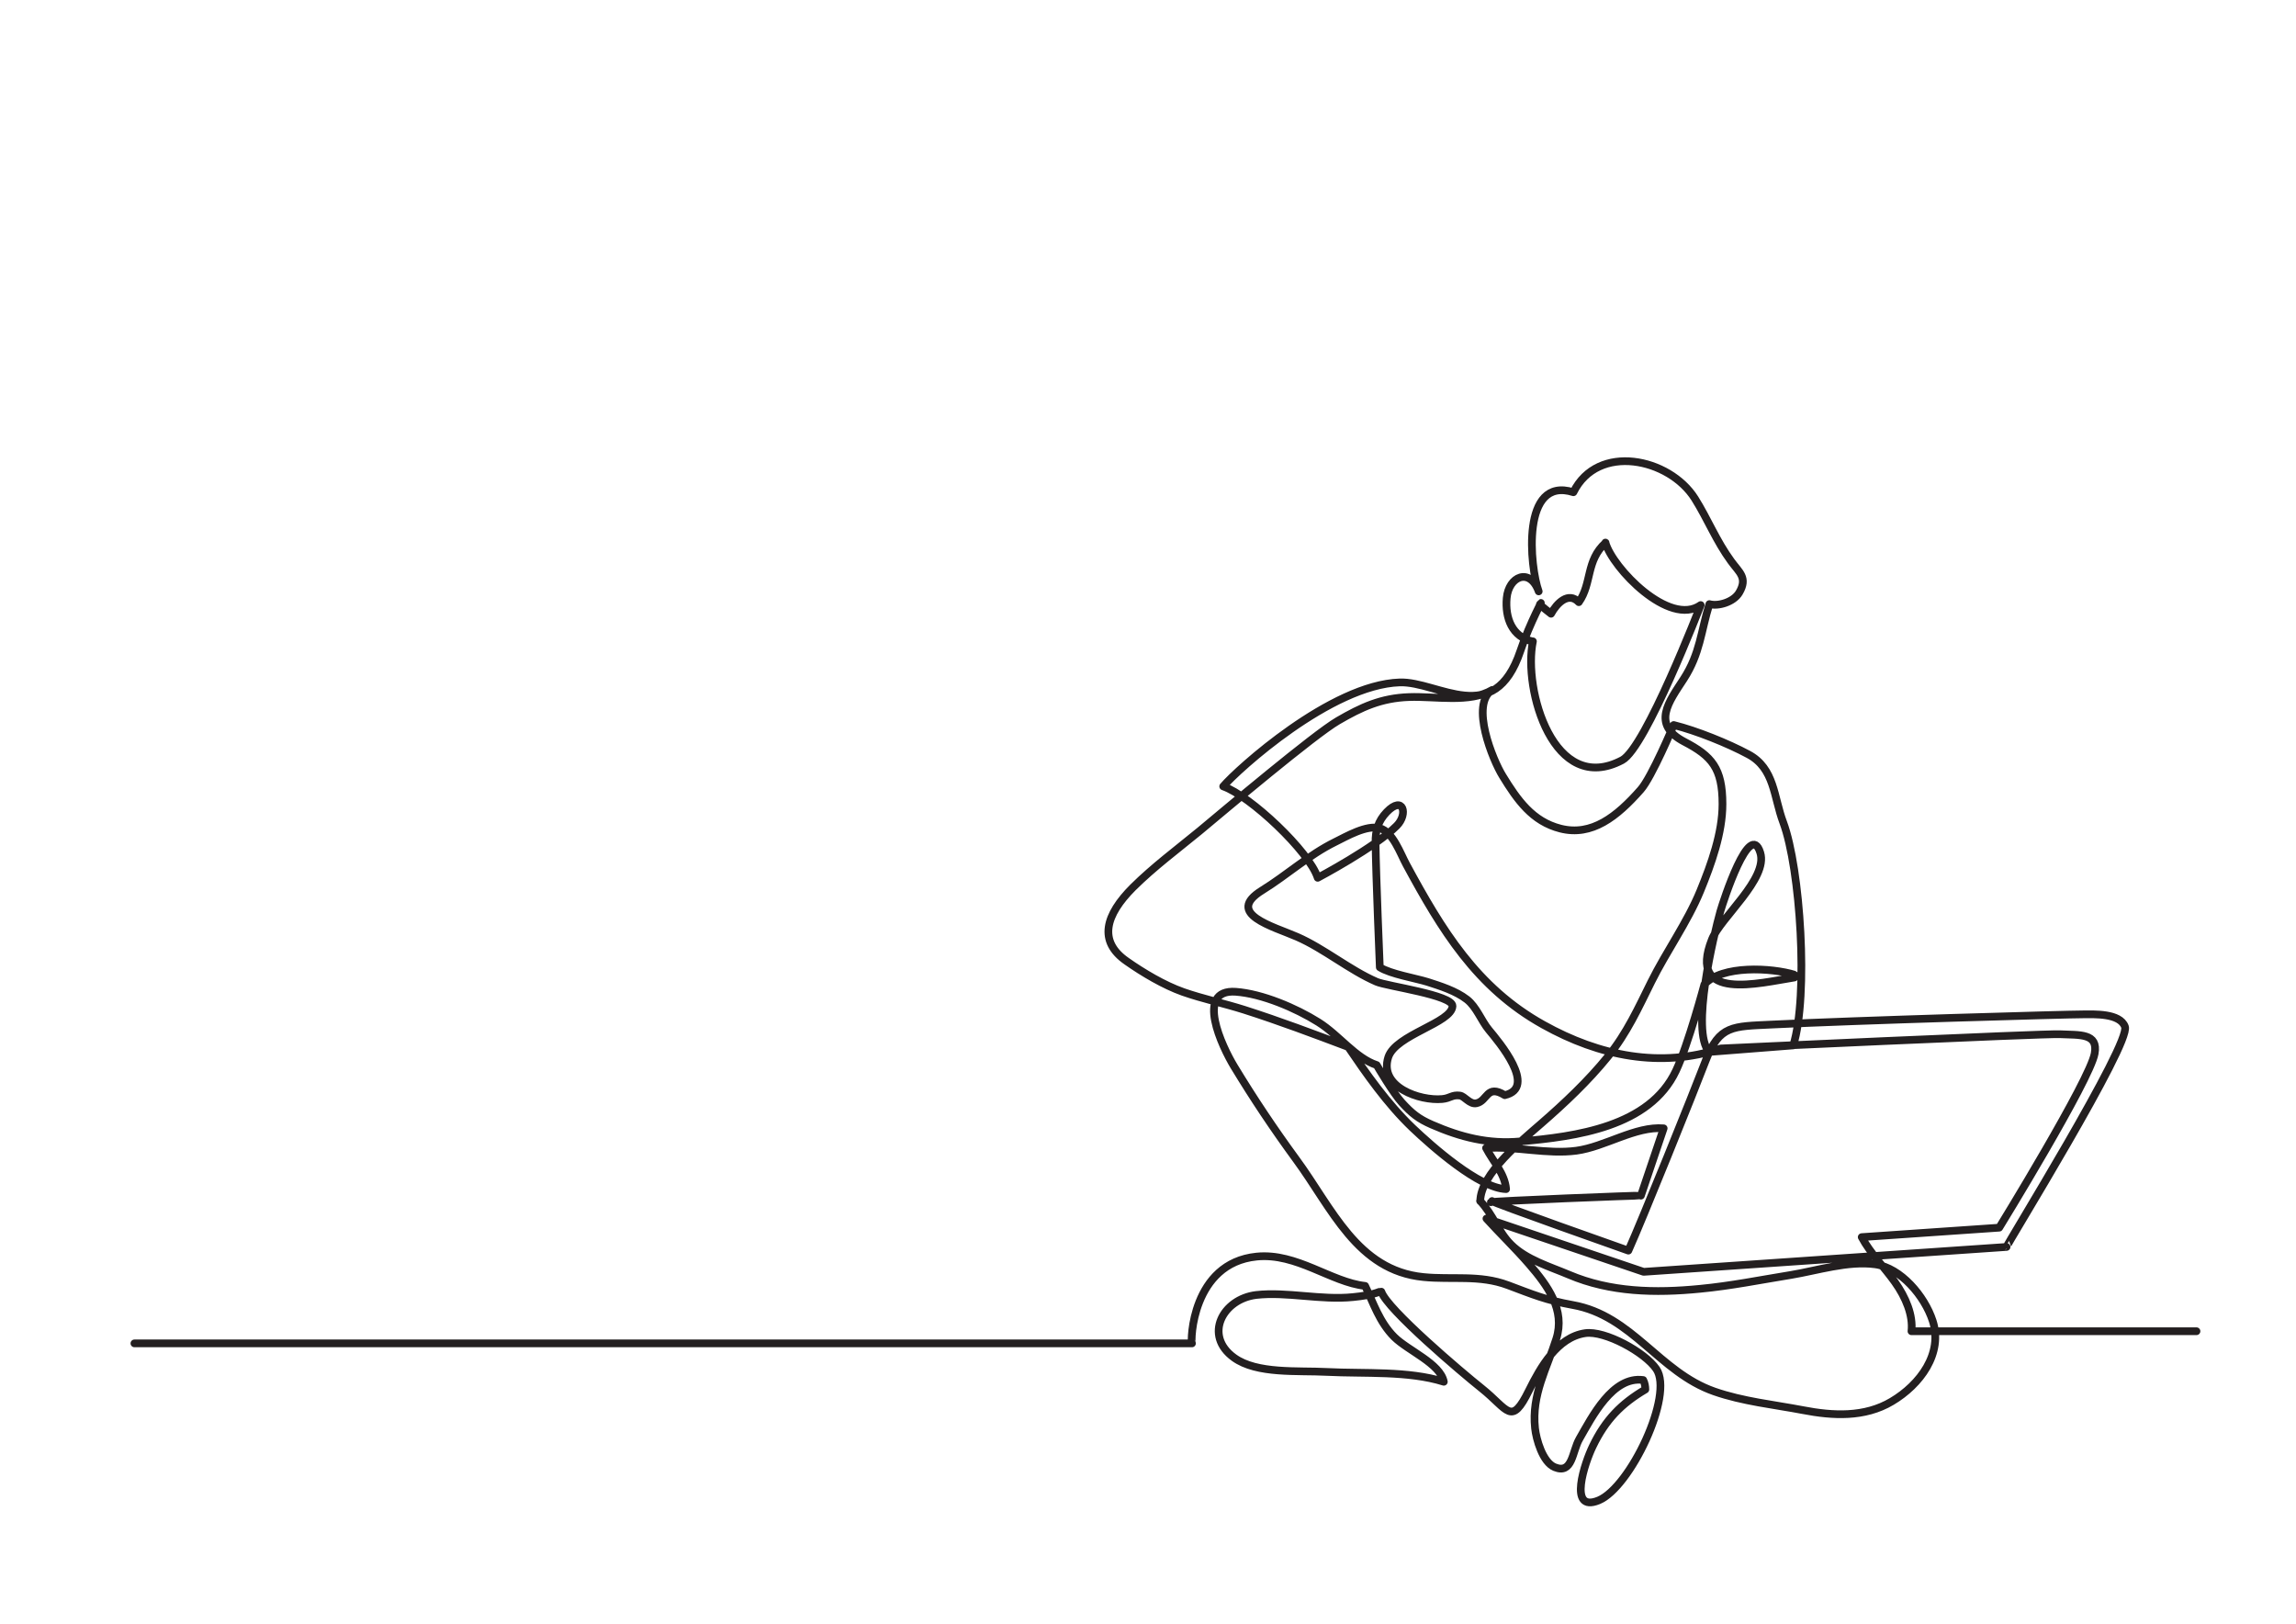 <?xml version="1.0" encoding="utf-8"?>
<!-- Generator: Adobe Illustrator 27.6.1, SVG Export Plug-In . SVG Version: 6.00 Build 0)  -->
<svg version="1.1" id="line_art" xmlns="http://www.w3.org/2000/svg" xmlns:xlink="http://www.w3.org/1999/xlink" x="0px" y="0px"
	 viewBox="0 0 1190.6 841.9" style="enable-background:new 0 0 1190.6 841.9;" xml:space="preserve">
<path style="fill:none;stroke:#231F20;stroke-width:4;stroke-linecap:round;stroke-linejoin:round;stroke-miterlimit:10;" d="
	M69.7,696.5h548.4c-0.8-0.9-0.1-41.6,33.5-45c20.8-2.1,38.6,13.3,56.3,15.2c4.3,8.9,7.4,18.8,15.1,26.5c7.2,7.1,23.9,13.8,25.7,23.2
	c-18.6-5.8-41-4.1-60.6-5.1c-15.1-0.8-36.3,1.2-48.2-7.4c-15.9-11.5-5.9-30.4,11.5-32.5c15.9-1.8,33.7,2.8,50.2,1.1
	c4.9-0.5,9.5-1.1,13.6-2.7c0.6,0.6,0.5,0.1,1.1-0.1c3,9.1,41.7,41.9,52,50.1c13.9,11.1,15.3,19.9,24.6,1
	c5.8-11.7,14.6-27.5,29.1-29.6c10.2-1.5,31,9.9,36.9,18.6c9.2,13.5-13.5,61.3-29.9,68.1c-16.3,6.7-7-20-3.1-28
	c6.6-13.8,14.9-22.2,27.3-29.5c0-1.5-0.3-3.4-1.1-4.9c-15.9-2.2-26.6,19.2-33.1,30.5c-3.8,6.6-3.5,18.5-12.8,14.7
	c-6.3-2.6-9.6-14.6-10.2-20.2c-1.9-17.4,6.2-31.1,11-46.3c4.8-15-4.4-27.6-14.1-38.8c-7.3-8.4-15.5-16.3-22.1-23.6l81.5,27.6
	c0,0,162-11.1,188.2-12.9c-0.6-0.2,64.6-105.5,61.4-114.2c-2.6-7.1-16.1-6.4-21.4-6.4c-9.4,0-117.4,3.1-161.8,5.3
	c-20.2,1-27.1,0.2-34.2,18.7c-6.5,17-32.9,82.5-40.1,98.5c0,0,0,0,0,0c0,0-71.2-25.1-70.7-25.7c0,0-0.4,0.5-0.6,0.6
	c0.6-0.6,77.3-3.6,77.8-3.4l11.8-34.9c-14.7-1.2-30.4,9.6-45.3,11.6c-15.1,2-31.3-2.4-46.8-1.4c3.7,7.1,9.7,13.2,10.4,21.3
	c-13.9-0.4-38.4-22.1-48.5-31.7c-13.3-12.7-24.1-28.3-33.4-42c-17.8-6.7-35.5-13.4-54-19.3c-10.1-3.2-21.6-5.7-31.6-9.2
	c-9.9-3.5-20.8-10-29.2-15.9c-15.1-10.4-11-24.1,3.2-38.3c10.8-10.7,22.8-19.6,34.6-29.3c12.6-10.5,59.3-49.9,71.7-57.1
	c12.2-7.1,22.4-11.8,36.9-12.3c13.5-0.5,31.6,3.2,43.1-3.7c-11.6,7.4,0.3,36.4,5.4,44.6c7.6,12.4,15.4,23.6,30,27.3
	c16.2,4.1,29.2-6.1,41.6-20.2c5.7-6.4,17.1-33.5,17.1-33.5c11.7,2.9,28.1,9.5,38.7,15.2c13.7,7.3,13.1,22.1,18.1,35.3
	c8.9,23.9,13.2,89.7,5.2,115.6c0,0-43.6,3.4-43.6,3.4c-9.7-10.7,2.4-60.7,5.8-72.9c1.5-5.2,15.3-47.9,20.7-30.4
	c4.2,13.4-20.7,33.8-25.1,45c-12.9,32.5,24.7,22.5,42.8,19.7c0.1,0.2,0.3-1.5,0.2-1.4c-12.1-3.7-37.8-5.1-46.9,5
	c0,0-8.4,31.4-14.7,44.7c-13.7,29.2-52.1,34.2-80.8,36.7c-16.5,1.5-30.9-2.2-45.8-8.7c-6.9-3-10.4-5.8-15.6-11.5
	c-4.4-4.8-12.5-18.5-13-19.4c-11-3.6-19.4-15.4-30.2-22.2c-11.8-7.4-29.2-14.8-42.9-15.8c-21.3-1.5-7.1,28.4-0.8,38.8
	c10.2,16.8,20.5,32.2,32.2,48.2c18.4,25,31.5,57.5,65.9,60.9c14.8,1.5,29.1-1.3,43.8,4.2c12.8,4.8,19.8,7.8,33.7,10.3
	c30.9,5.5,44.7,34.8,73.3,44.8c14.8,5.2,31.4,6.9,46,9.7c15.5,3,32,3.9,46.1-4.5c14.7-8.7,26.7-24.9,21.2-41.8
	c-4.2-12.9-16.6-27.5-29.8-29.3c-14.2-1.9-30.2,3.3-43.6,5.5c-16,2.6-31.4,5.7-47.2,7.2c-23.2,2.3-46.6,1.8-68-7.3
	c-9.9-4.2-22.2-7.8-30.1-15.7c-6.4-6.3-9.4-15.7-16-22.6c0,0,0.1,0.2,0.1,0.2c0-14.1,21.9-31.8,31.5-40.2
	c12.2-10.6,24.5-22.2,34.7-34.8c9.8-12,15.9-25.5,22.5-38.8c7.8-15.7,18.7-30.8,25.4-47.1c5.7-13.9,11.5-30,11.5-45
	c0-18.6-5.5-24.9-19.9-32.4c-17.1-9-7.9-20.6-0.2-32.5c8.6-13.3,8.9-24.7,13.3-38.8c4.5,1.3,12.6-1,15.5-6c4.5-7.7,0-10.4-4.2-16.2
	c-7.7-10.5-12.1-21.8-18.8-32.5c-13.3-21.1-50.4-28.9-63-3.3c-27.3-8.6-22.6,38.9-18,51.4c-4.6-12.6-15.6-7.8-16.6,3.5
	c-0.9,10.3,2.8,20.2,13.6,22.5c0,0-0.1-0.1,0-0.1c-5.2,25,10.8,80.4,46.3,61.6c12.2-6.5,40.5-79.9,40.7-80.4
	c-16.2,11.5-45.8-19.3-49.4-32.4c0,0,0.1,0,0.1,0.1c-10.3,9.2-7,21.1-13.9,30.8c-5.4-5.6-11.4,0.5-14.4,6c-0.6-0.4-4.7-3.7-5.8-4.8
	c2.6-4.3-5.1,9.1-10.1,24.1c-13.6,40.5-42.6,15.6-62.6,16.3c-35.7,1.2-84.1,45.2-91.5,53.9c13.9,4.8,44.7,33.8,49,47.4
	c0,0,29.9-15.8,41-27c6-6,3.4-16-5.2-7.1c-4.5,4.7-5.9,9.6-5.8,15.9c0.2,16.8,2.2,64.6,2.2,64.6c5.5,3.5,18.7,5.7,24.8,7.6
	c6.5,2.1,14.6,4.6,20.4,9.1c5,3.9,7.4,11,11.4,15.8c4.9,5.9,25.3,29.9,8.2,33.8c-9.5-5.8-8.8,3-14.7,4.2c-3.5,0.7-6.1-3.7-8.6-4
	c-4.1-0.5-4.9,1.4-9.1,1.8c-11.6,1.1-33-6.2-28-21.7c3.8-11.7,33-17.8,33.3-26.5c0.2-5.7-34.2-10.3-39.4-12.6
	c-13.9-6-27.2-17.2-41.2-23.3c-12.4-5.4-37.7-12-18.1-24.1c12.8-7.9,24.1-18.3,37.9-25.1c5.7-2.8,16.3-9,23.1-7.1
	c6.8,1.9,10.6,13,13.8,18.9c18.2,33.6,36.3,63.7,71,83c29.2,16.3,60.9,22.6,92,12.3c0,0,167.4-7.8,175.9-7.4
	c10.4,0.5,19.9-0.6,18,10c-2.5,13.9-49.5,90.3-49.5,90.3l-71.3,4.9c4.4,8.3,11.8,15.7,17.2,23.3c5.7,8,9.5,17.2,8.6,25.5H1139"/>
</svg>
